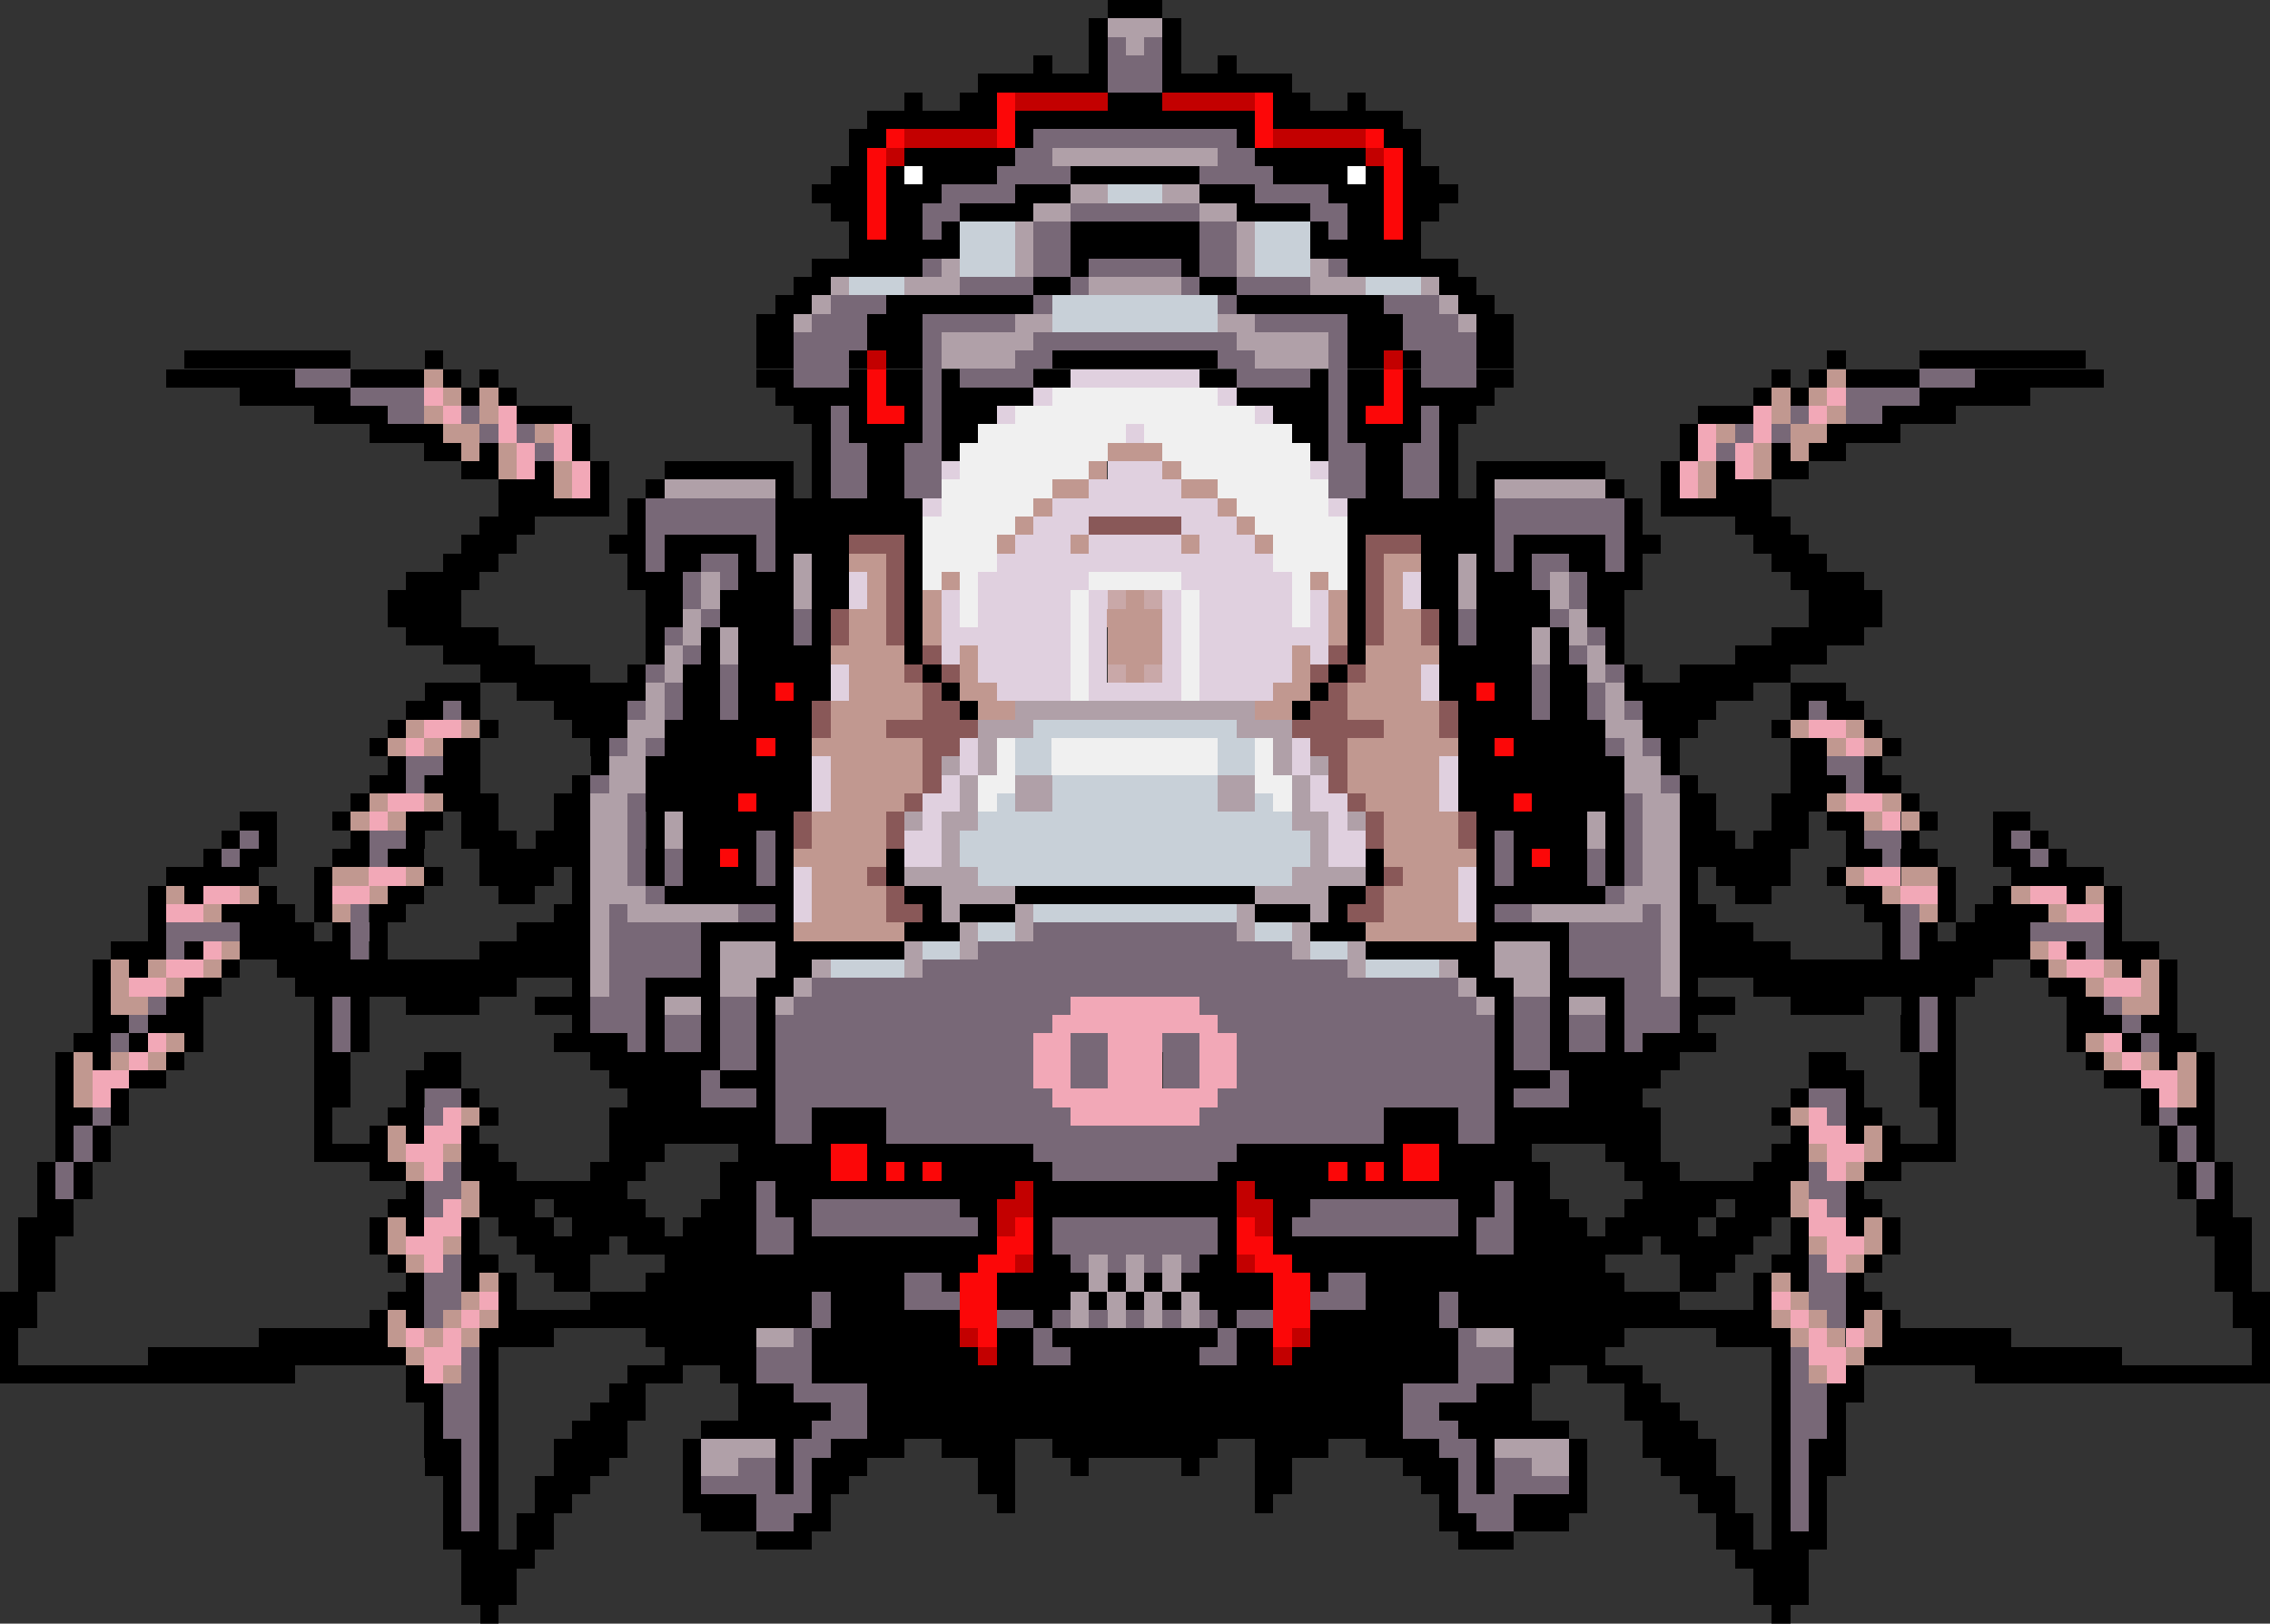 <svg xmlns="http://www.w3.org/2000/svg" shape-rendering="crispEdges" viewBox="0 -.5 123 88"><rect x="0" y="-.5" width="123" height="88" fill="#333333" stroke="none"/><path stroke="#000" d="M60 0h3m-4 1h1m3 0h1m-5 1h1m3 0h1m-8 1h1m2 0h1m3 0h1m2 0h1M53 4h7m3 0h7M49 5h1m2 0h2m6 0h3m6 0h2m2 0h1M47 6h7m1 0h13m1 0h7M46 7h2m7 0h1m11 0h1m7 0h2M46 8h1m2 0h6m13 0h6m2 0h1M45 9h2m1 0h1m1 0h4m4 0h7m4 0h4m1 0h1m1 0h2m-34 1h3m1 0h3m4 0h3m7 0h3m4 0h3m1 0h3m-34 1h2m1 0h2m2 0h4m11 0h4m2 0h2m1 0h2m-32 1h1m1 0h2m1 0h1m6 0h7m6 0h1m1 0h2m1 0h1m-31 1h6m6 0h7m6 0h6m-33 1h6m8 0h1m5 0h1m8 0h6m-36 1h2m11 0h2m7 0h2m11 0h2m-38 1h2m4 0h8m11 0h8m4 0h2m-40 1h2m4 0h3m23 0h3m4 0h2m-41 1h2m4 0h3m23 0h3m4 0h2m-72 1h9m4 0h1m17 0h2m3 0h1m1 0h2m7 0h9m7 0h2m1 0h1m3 0h2m17 0h1m4 0h9M9 20h7m3 0h4m1 0h1m1 0h1m14 0h2m3 0h1m1 0h2m1 0h1m4 0h2m7 0h2m4 0h1m1 0h2m1 0h1m3 0h2m14 0h1m1 0h1m1 0h4m3 0h7M13 21h6m6 0h1m1 0h1m14 0h5m1 0h2m1 0h5m11 0h5m1 0h2m1 0h5m14 0h1m1 0h1m6 0h6m-93 1h4m7 0h3m12 0h2m1 0h1m2 0h1m1 0h3m15 0h3m1 0h1m2 0h1m1 0h2m12 0h3m7 0h4m-86 1h4m7 0h1m12 0h1m1 0h4m1 0h2m17 0h2m1 0h4m1 0h1m12 0h1m7 0h4m-80 1h2m1 0h1m4 0h1m12 0h1m2 0h2m2 0h1m19 0h1m2 0h2m2 0h1m12 0h1m4 0h1m1 0h2m-75 1h2m2 0h1m2 0h1m3 0h7m1 0h1m2 0h2m25 0h2m2 0h1m1 0h7m3 0h1m2 0h1m2 0h2m-71 1h3m2 0h1m2 0h1m6 0h1m1 0h1m2 0h2m25 0h2m2 0h1m1 0h1m6 0h1m2 0h1m2 0h3m-69 1h6m1 0h1m7 0h8m23 0h8m7 0h1m1 0h6m-70 1h3m5 0h1m7 0h8m23 0h8m7 0h1m5 0h3m-72 1h3m5 0h2m1 0h5m1 0h4m3 0h1m23 0h1m3 0h4m1 0h5m1 0h2m5 0h3m-74 1h3m7 0h1m1 0h2m2 0h1m1 0h1m1 0h2m3 0h1m23 0h1m3 0h2m1 0h1m1 0h1m2 0h2m1 0h1m7 0h3m-77 1h4m8 0h3m3 0h3m1 0h2m3 0h1m23 0h1m3 0h2m1 0h3m3 0h3m8 0h4m-80 1h4m10 0h2m2 0h4m1 0h2m3 0h1m23 0h1m3 0h2m1 0h4m2 0h2m10 0h4m-81 1h4m10 0h2m2 0h4m1 0h1m4 0h1m23 0h1m4 0h1m1 0h4m2 0h2m10 0h4m-80 1h5m8 0h1m2 0h1m1 0h3m1 0h1m4 0h1m23 0h1m4 0h1m1 0h3m1 0h1m2 0h1m8 0h5m-77 1h5m6 0h1m2 0h1m1 0h5m4 0h1m23 0h1m4 0h5m1 0h1m2 0h1m6 0h5m-73 1h6m2 0h1m2 0h2m1 0h5m5 0h1m21 0h1m5 0h5m1 0h2m2 0h1m2 0h6m-74 1h3m2 0h7m2 0h2m1 0h2m1 0h2m6 0h1m19 0h1m6 0h2m1 0h2m1 0h2m2 0h7m2 0h3m-78 1h2m1 0h1m4 0h4m3 0h2m1 0h4m8 0h1m17 0h1m8 0h4m1 0h2m3 0h4m4 0h1m1 0h2m-80 1h1m4 0h1m4 0h3m2 0h8m35 0h8m2 0h3m4 0h1m4 0h1m-82 1h1m3 0h2m6 0h1m3 0h5m1 0h2m35 0h2m1 0h5m3 0h1m6 0h2m3 0h1m-82 1h1m2 0h2m6 0h1m2 0h9m35 0h9m2 0h1m6 0h2m2 0h1m-82 1h2m1 0h3m5 0h1m3 0h9m35 0h9m3 0h1m5 0h3m1 0h2m-84 1h1m4 0h3m3 0h2m3 0h5m1 0h3m35 0h3m1 0h5m3 0h2m3 0h3m4 0h1m-91 1h2m3 0h1m3 0h2m1 0h2m3 0h2m3 0h1m1 0h6m37 0h6m1 0h1m3 0h2m3 0h2m1 0h2m3 0h1m3 0h2m-98 1h1m1 0h1m4 0h1m2 0h1m2 0h3m1 0h3m3 0h1m1 0h4m1 0h1m37 0h1m1 0h4m1 0h1m3 0h3m1 0h3m2 0h1m2 0h1m4 0h1m1 0h1M11 46h1m1 0h2m3 0h2m1 0h2m3 0h6m3 0h1m1 0h2m1 0h1m1 0h1m5 0h1m25 0h1m5 0h1m1 0h1m1 0h2m1 0h1m3 0h6m3 0h2m1 0h2m3 0h2m1 0h1M9 47h5m3 0h1m5 0h1m2 0h4m1 0h1m3 0h1m1 0h4m1 0h1m5 0h1m25 0h1m5 0h1m1 0h4m1 0h1m3 0h1m1 0h4m2 0h1m5 0h1m3 0h5M8 48h1m1 0h1m3 0h1m2 0h1m3 0h2m4 0h2m2 0h1m4 0h7m6 0h2m4 0h13m4 0h2m6 0h7m4 0h1m2 0h2m4 0h2m3 0h1m2 0h1m3 0h1m1 0h1M8 49h1m3 0h4m1 0h1m2 0h2m8 0h2m10 0h1m7 0h1m1 0h3m13 0h3m1 0h1m7 0h1m10 0h2m8 0h2m2 0h1m1 0h4m3 0h1M8 50h1m4 0h4m1 0h1m1 0h1m7 0h4m6 0h5m6 0h3m19 0h3m6 0h5m6 0h4m7 0h1m1 0h1m1 0h4m4 0h1M6 51h3m1 0h1m2 0h6m1 0h1m5 0h6m6 0h1m3 0h7m25 0h7m3 0h1m6 0h6m5 0h1m1 0h6m2 0h1m1 0h3M5 52h1m1 0h1m4 0h1m2 0h17m6 0h1m3 0h2m35 0h2m3 0h1m6 0h17m2 0h1m4 0h1m1 0h1M5 53h1m4 0h2m4 0h12m3 0h1m3 0h4m2 0h2m37 0h2m2 0h4m3 0h1m3 0h12m4 0h2m4 0h1M5 54h1m3 0h2m6 0h1m1 0h1m2 0h4m3 0h3m3 0h1m2 0h1m2 0h1m39 0h1m2 0h1m2 0h1m3 0h3m3 0h4m2 0h1m1 0h1m6 0h2m3 0h1M5 55h2m1 0h3m6 0h1m1 0h1m11 0h1m3 0h1m2 0h1m2 0h1m39 0h1m2 0h1m2 0h1m3 0h1m11 0h1m1 0h1m6 0h3m1 0h2M4 56h2m1 0h1m2 0h1m6 0h1m1 0h1m10 0h4m1 0h1m2 0h1m2 0h1m39 0h1m2 0h1m2 0h1m1 0h4m10 0h1m1 0h1m6 0h1m2 0h1m1 0h2M3 57h1m1 0h1m3 0h1m7 0h2m4 0h2m7 0h7m2 0h1m39 0h1m2 0h7m7 0h2m4 0h2m7 0h1m3 0h1m1 0h1M3 58h1m3 0h2m8 0h2m3 0h3m8 0h5m1 0h3m39 0h3m1 0h5m8 0h3m3 0h2m8 0h2m3 0h1M3 59h1m2 0h1m10 0h2m3 0h1m2 0h1m8 0h4m3 0h1m39 0h1m3 0h4m8 0h1m2 0h1m3 0h2m10 0h1m2 0h1M3 60h2m1 0h1m10 0h1m3 0h2m3 0h1m6 0h9m2 0h4m27 0h4m2 0h9m6 0h1m3 0h2m3 0h1m10 0h1m1 0h2M3 61h1m1 0h1m11 0h1m2 0h1m1 0h1m2 0h1m7 0h9m2 0h4m27 0h4m2 0h9m7 0h1m2 0h1m1 0h1m2 0h1m11 0h1m1 0h1M3 62h1m1 0h1m11 0h4m4 0h2m6 0h3m4 0h5m2 0h9m11 0h9m2 0h5m4 0h3m6 0h2m4 0h4m11 0h1m1 0h1M2 63h1m1 0h1m15 0h2m3 0h3m4 0h3m4 0h6m2 0h1m1 0h1m1 0h6m9 0h6m1 0h1m1 0h1m2 0h6m4 0h3m4 0h3m3 0h2m15 0h1m1 0h1M2 64h1m1 0h1m17 0h1m3 0h8m5 0h2m1 0h13m1 0h11m1 0h13m1 0h2m5 0h8m3 0h1m17 0h1m1 0h1M2 65h2m17 0h2m3 0h3m1 0h5m3 0h3m1 0h2m8 0h2m2 0h11m2 0h2m8 0h2m1 0h3m3 0h5m1 0h3m3 0h2m17 0h2M1 66h3m16 0h1m1 0h1m2 0h1m1 0h3m1 0h5m1 0h4m2 0h1m9 0h1m2 0h1m9 0h1m2 0h1m9 0h1m2 0h4m1 0h5m1 0h3m1 0h1m2 0h1m1 0h1m16 0h3M1 67h2m17 0h1m4 0h1m2 0h5m1 0h7m2 0h11m2 0h1m9 0h1m2 0h11m2 0h7m1 0h5m2 0h1m4 0h1m17 0h2M1 68h2m18 0h1m3 0h2m2 0h3m4 0h17m3 0h2m7 0h2m3 0h17m4 0h3m2 0h2m3 0h1m18 0h2M1 69h2m19 0h1m2 0h1m1 0h1m2 0h2m3 0h14m2 0h1m2 0h5m1 0h1m1 0h1m1 0h5m2 0h1m2 0h14m3 0h2m2 0h1m1 0h1m2 0h1m19 0h2M0 70h2m19 0h2m4 0h1m4 0h12m1 0h4m5 0h4m1 0h1m1 0h1m1 0h1m1 0h4m5 0h4m1 0h12m4 0h1m4 0h2m19 0h2M0 71h2m18 0h1m1 0h1m4 0h17m1 0h7m4 0h1m9 0h1m4 0h7m1 0h17m4 0h1m1 0h1m18 0h2M0 72h1m13 0h7m5 0h4m5 0h6m3 0h8m2 0h2m1 0h9m1 0h2m2 0h8m3 0h6m5 0h4m5 0h7m13 0h1M0 73h1m7 0h14m4 0h1m9 0h5m3 0h9m1 0h2m2 0h7m2 0h2m1 0h9m3 0h5m9 0h1m4 0h14m7 0h1M0 74h16m6 0h1m3 0h1m7 0h3m2 0h2m3 0h35m3 0h2m2 0h3m7 0h1m3 0h1m6 0h16M22 75h2m2 0h1m6 0h2m5 0h3m4 0h29m4 0h3m5 0h2m6 0h1m2 0h2m-78 1h1m2 0h1m5 0h3m5 0h5m2 0h29m2 0h5m5 0h3m5 0h1m2 0h1m-77 1h1m2 0h1m4 0h3m4 0h6m3 0h29m3 0h6m4 0h3m4 0h1m2 0h1m-77 1h2m1 0h1m3 0h4m3 0h1m4 0h1m2 0h4m2 0h4m2 0h9m2 0h4m2 0h4m2 0h1m4 0h1m3 0h4m3 0h1m1 0h2m-77 1h2m1 0h1m3 0h3m4 0h1m4 0h1m1 0h3m6 0h2m3 0h1m5 0h1m3 0h2m6 0h3m1 0h1m4 0h1m4 0h3m3 0h1m1 0h2m-76 1h1m1 0h1m2 0h3m5 0h1m4 0h1m1 0h2m7 0h2m13 0h2m7 0h2m1 0h1m4 0h1m5 0h3m2 0h1m1 0h1m-75 1h1m1 0h1m2 0h2m6 0h4m3 0h1m9 0h1m13 0h1m9 0h1m3 0h4m6 0h2m2 0h1m1 0h1m-75 1h1m1 0h1m1 0h2m8 0h3m2 0h2m33 0h2m2 0h3m8 0h2m1 0h1m1 0h1m-75 1h3m1 0h2m11 0h3m35 0h3m11 0h2m1 0h3m-74 1h4m65 0h4m-73 1h3m67 0h3m-73 1h3m67 0h3m-72 1h1m69 0h1"/><path stroke="#b0a0a8" d="M60 1h3m-2 1h1m-5 6h9m-8 2h2m3 0h2m-9 1h2m7 0h2m-12 1h1m11 0h1m-13 1h1m11 0h1m-17 1h1m3 0h1m11 0h1m3 0h1m-27 1h1m3 0h3m7 0h5m7 0h3m3 0h1m-34 1h1m33 0h1m-36 1h1m11 0h2m9 0h2m11 0h1m-29 1h5m11 0h5m-21 1h4m13 0h4m-36 7h6m39 0h6m-44 4h1m35 0h1m-42 1h1m4 0h1m35 0h1m4 0h1m-47 1h1m4 0h1m35 0h1m4 0h1m-48 1h1m47 0h1m-49 1h1m1 0h1m43 0h1m1 0h1m-50 1h1m2 0h1m43 0h1m2 0h1m-51 1h1m49 0h1m-52 1h1m51 0h1m-53 1h1m19 0h13m19 0h1m-54 1h2m17 0h3m11 0h3m17 0h2m-55 1h1m18 0h1m15 0h1m18 0h1m-56 1h2m16 0h1m1 0h1m15 0h1m1 0h1m16 0h2m-57 1h2m17 0h1m2 0h2m9 0h2m2 0h1m17 0h2m-58 1h2m18 0h1m2 0h2m9 0h2m2 0h1m18 0h2m-59 1h2m2 0h1m12 0h1m1 0h2m17 0h2m1 0h1m12 0h1m2 0h2m-59 1h2m2 0h1m14 0h1m19 0h1m14 0h1m2 0h2m-59 1h2m17 0h1m19 0h1m17 0h2m-59 1h2m15 0h4m17 0h4m15 0h2m-59 1h3m16 0h4m13 0h4m16 0h3m-59 1h1m1 0h6m11 0h1m3 0h1m11 0h1m3 0h1m11 0h6m1 0h1m-59 1h1m19 0h1m2 0h1m11 0h1m2 0h1m19 0h1m-59 1h1m6 0h3m7 0h1m2 0h1m17 0h1m2 0h1m7 0h3m6 0h1m-59 1h1m6 0h3m2 0h1m4 0h1m23 0h1m4 0h1m2 0h3m6 0h1m-59 1h1m6 0h2m2 0h1m35 0h1m2 0h2m6 0h1m-55 1h2m4 0h1m37 0h1m4 0h2M59 68h1m1 0h1m1 0h1m-5 1h1m1 0h1m1 0h1m-6 1h1m1 0h1m1 0h1m1 0h1m-7 1h1m1 0h1m1 0h1m1 0h1m-24 1h2m37 0h2m-44 6h4m39 0h4m-47 1h2m43 0h2"/><path stroke="#786877" d="M60 2h1m1 0h1m-3 1h3m-3 1h3m-7 3h11M55 8h2m9 0h2M54 9h4m7 0h4m-18 1h4m13 0h4m-22 1h2m6 0h7m6 0h2m-23 1h1m5 0h2m7 0h2m5 0h1m-17 1h2m7 0h2m-17 1h1m5 0h2m1 0h5m1 0h2m5 0h1m-21 1h4m2 0h1m5 0h1m2 0h4m-26 1h3m8 0h1m9 0h1m8 0h3m-34 1h3m3 0h5m13 0h5m3 0h3m-36 1h4m3 0h1m5 0h11m5 0h1m3 0h4m-37 1h3m4 0h1m4 0h2m9 0h2m4 0h1m4 0h3m-64 1h3m24 0h3m4 0h1m1 0h4m11 0h4m1 0h1m4 0h3m24 0h3m-88 1h4m27 0h1m21 0h1m27 0h4m-83 1h2m2 0h1m19 0h1m4 0h1m21 0h1m4 0h1m19 0h1m2 0h2m-76 1h1m1 0h1m16 0h1m4 0h1m21 0h1m4 0h1m16 0h1m1 0h1m-68 1h1m15 0h2m2 0h2m21 0h2m2 0h2m15 0h1m-49 1h2m2 0h2m21 0h2m2 0h2m-33 1h2m2 0h2m21 0h2m2 0h2m-43 1h7m39 0h7m-53 1h7m39 0h7m-53 1h1m5 0h1m39 0h1m5 0h1m-53 1h1m2 0h2m1 0h1m39 0h1m1 0h2m2 0h1m-51 1h1m1 0h1m43 0h1m1 0h1m-49 1h1m47 0h1m-48 1h1m4 0h1m35 0h1m4 0h1m-49 1h1m6 0h1m35 0h1m6 0h1m-50 1h1m47 0h1m-51 1h1m3 0h1m43 0h1m3 0h1m-52 1h1m2 0h1m43 0h1m2 0h1m-63 1h1m9 0h1m1 0h1m2 0h1m43 0h1m2 0h1m1 0h1m9 0h1m-66 2h1m1 0h1m51 0h1m1 0h1m-68 1h2m75 0h2m-79 1h1m9 0h1m57 0h1m9 0h1m-67 1h1m53 0h1m-55 1h1m53 0h1m-76 1h1m6 0h2m12 0h1m6 0h1m39 0h1m6 0h1m12 0h2m6 0h1m-98 1h1m7 0h1m13 0h1m1 0h1m4 0h1m39 0h1m4 0h1m1 0h1m13 0h1m7 0h1m-77 1h1m1 0h1m4 0h1m39 0h1m4 0h1m1 0h1m-54 1h1m51 0h1m-69 1h1m13 0h1m6 0h2m39 0h2m6 0h1m13 0h1M9 50h4m6 0h1m13 0h5m18 0h11m18 0h5m13 0h1m6 0h4M9 51h1m9 0h1m13 0h5m15 0h17m15 0h5m13 0h1m9 0h1m-81 1h5m12 0h23m12 0h5m-57 1h2m9 0h35m9 0h2M8 54h1m9 0h1m13 0h3m4 0h2m2 0h15m7 0h15m2 0h2m4 0h3m13 0h1m9 0h1M7 55h1m10 0h1m13 0h3m1 0h2m1 0h2m1 0h15m9 0h15m1 0h2m1 0h2m1 0h3m13 0h1m10 0h1M6 56h1m11 0h1m15 0h1m1 0h2m1 0h2m1 0h14m2 0h2m3 0h2m2 0h14m1 0h2m1 0h2m1 0h1m15 0h1m11 0h1m-78 1h2m1 0h14m2 0h2m3 0h2m2 0h14m1 0h2m-46 1h1m3 0h14m2 0h2m3 0h2m2 0h14m3 0h1m-62 1h2m13 0h3m1 0h15m9 0h15m1 0h3m13 0h2M5 60h1m17 0h1m18 0h2m4 0h10m7 0h10m4 0h2m18 0h1m17 0h1M4 61h1m37 0h2m4 0h27m4 0h2m37 0h1M4 62h1m51 0h11m51 0h1M3 63h1m20 0h1m32 0h9m32 0h1m20 0h1M3 64h1m19 0h2m16 0h1m39 0h1m16 0h2m19 0h1m-97 1h1m17 0h1m2 0h8m19 0h8m2 0h1m17 0h1m-59 1h2m1 0h9m4 0h9m4 0h9m1 0h2m-41 1h2m14 0h9m14 0h2m-58 1h1m33 0h1m1 0h1m1 0h1m1 0h1m33 0h1m-76 1h2m24 0h2m21 0h2m24 0h2m-77 1h2m19 0h1m4 0h3m19 0h3m4 0h1m19 0h2m-77 1h1m20 0h1m9 0h2m1 0h1m1 0h1m1 0h1m1 0h1m1 0h1m1 0h2m9 0h1m20 0h1m-57 1h1m12 0h1m9 0h1m12 0h1m-55 1h1m15 0h3m12 0h2m7 0h2m12 0h3m15 0h1m-73 1h1m15 0h3m35 0h3m15 0h1m-74 1h2m17 0h4m29 0h4m17 0h2m-75 1h2m19 0h2m29 0h2m19 0h2m-75 1h2m18 0h3m29 0h3m18 0h2m-74 1h1m17 0h2m33 0h2m17 0h1m-73 1h1m14 0h2m1 0h1m35 0h1m1 0h2m14 0h1m-73 1h1m12 0h4m1 0h1m35 0h1m1 0h4m12 0h1m-73 1h1m15 0h3m35 0h3m15 0h1m-73 1h1m15 0h2m37 0h2m15 0h1"/><path stroke="#fc0708" d="M54 5h1m13 0h1M54 6h1m13 0h1M48 7h1m5 0h1m13 0h1m5 0h1M47 8h1m27 0h1M47 9h1m27 0h1m-29 1h1m27 0h1m-29 1h1m27 0h1m-29 1h1m27 0h1m-29 8h1m27 0h1m-29 1h1m27 0h1m-29 1h2m25 0h2M42 37h1m37 0h1m-40 3h1m39 0h1m-42 3h1m41 0h1m-44 3h1m43 0h1M45 62h2m29 0h2m-33 1h2m1 0h1m1 0h1m21 0h1m1 0h1m1 0h2m-23 3h1m11 0h1m-14 1h2m11 0h2m-16 1h2m13 0h2m-18 1h2m15 0h2m-19 1h2m15 0h2m-19 1h2m15 0h2m-18 1h1m15 0h1"/><path stroke="#c30000" d="M55 5h5m3 0h5M49 7h5m15 0h5M48 8h1m25 0h1M47 19h1m27 0h1M55 64h1m11 0h1m-14 1h2m11 0h2m-15 1h1m13 0h1m-14 2h1m11 0h1m-16 4h1m17 0h1m-18 1h1m15 0h1"/><path stroke="#fff" d="M49 9h1m23 0h1"/><path stroke="#c8d0d8" d="M60 10h3m-11 2h3m13 0h3m-19 1h3m13 0h3m-19 1h3m13 0h3m-25 1h3m25 0h3m-20 1h9m-9 1h9M56 39h11m-12 1h2m9 0h2m-13 1h2m9 0h2m-11 1h9m-12 1h1m2 0h9m2 0h1m-16 1h17m-18 1h19m-19 1h19m-18 1h17m-14 2h11m-14 1h2m13 0h2m-20 1h2m19 0h2m-28 1h4m25 0h4"/><path stroke="#c19890" d="M23 20h1m75 0h1m-76 1h1m1 0h1m69 0h1m1 0h1m-76 1h1m2 0h1m69 0h1m2 0h1m-76 1h2m3 0h1m63 0h1m3 0h2m-74 1h1m1 0h1m32 0h3m32 0h1m1 0h1m-71 1h1m2 0h1m28 0h1m3 0h1m28 0h1m2 0h1m-66 1h1m26 0h2m5 0h2m26 0h1m-37 1h1m9 0h1m-12 1h1m11 0h1m-14 1h1m3 0h1m5 0h1m3 0h1m-23 1h2m27 0h2m-30 1h1m3 0h1m19 0h1m3 0h1m-29 1h1m2 0h1m10 0h1m10 0h1m2 0h1m-30 1h2m2 0h1m9 0h3m9 0h1m2 0h2m-31 1h2m2 0h1m9 0h3m9 0h1m2 0h2m-32 1h4m3 0h1m7 0h3m7 0h1m3 0h4m-32 1h3m3 0h1m8 0h1m8 0h1m3 0h3m-31 1h4m2 0h2m15 0h2m2 0h4m-32 1h5m3 0h2m13 0h2m3 0h5m-56 1h1m2 0h1m19 0h3m27 0h3m19 0h1m2 0h1m-80 1h1m1 0h1m20 0h6m23 0h6m20 0h1m1 0h1m-57 1h5m23 0h5m-33 1h5m23 0h5m-58 1h1m2 0h1m21 0h4m25 0h4m21 0h1m2 0h1m-84 1h1m1 0h1m22 0h4m27 0h4m22 0h1m1 0h1m-60 1h4m27 0h4m-36 1h5m27 0h5m-62 1h2m2 0h1m21 0h3m29 0h3m21 0h1m2 0h2M9 48h1m3 0h1m6 0h1m23 0h4m27 0h4m23 0h1m6 0h1m3 0h1M11 49h1m6 0h1m25 0h4m27 0h4m25 0h1m6 0h1m-69 1h6m25 0h6m-68 1h1m97 0h1M6 52h1m1 0h1m2 0h1m99 0h1m2 0h1m1 0h1M6 53h1m2 0h1m103 0h1m2 0h1M6 54h2m107 0h2M9 56h1m103 0h1M4 57h1m1 0h1m1 0h1m105 0h1m1 0h1m1 0h1M4 58h1m113 0h1M4 59h1m113 0h1m-94 1h1m71 0h1m-77 1h1m79 0h1m-81 1h1m2 0h1m73 0h1m2 0h1m-80 1h1m77 0h1m-76 1h1m71 0h1m-73 1h1m71 0h1m-77 1h1m79 0h1m-81 1h1m2 0h1m73 0h1m2 0h1m-80 1h1m77 0h1m-75 1h1m69 0h1m-72 1h1m71 0h1m-77 1h1m2 0h1m1 0h1m69 0h1m1 0h1m2 0h1m-81 1h1m1 0h1m1 0h1m71 0h1m1 0h1m1 0h1m-80 1h1m77 0h1m-77 1h1m73 0h1"/><path stroke="#e0d0df" d="M58 20h7m-9 1h1m9 0h1m-13 1h1m13 0h1m-8 1h1m-11 2h1m8 0h3m8 0h1m-13 1h5m-14 1h1m6 0h9m6 0h1m-17 1h3m5 0h3m-12 1h3m1 0h5m1 0h3m-14 1h15m-23 1h1m6 0h6m5 0h6m6 0h1m-31 1h1m4 0h1m1 0h5m1 0h1m3 0h1m1 0h5m1 0h1m4 0h1m-26 1h1m1 0h5m1 0h1m3 0h1m1 0h5m1 0h1m-21 1h7m1 0h1m3 0h1m1 0h7m-21 1h1m1 0h5m1 0h1m3 0h1m1 0h5m1 0h1m-27 1h1m7 0h5m1 0h1m3 0h1m1 0h5m7 0h1m-33 1h1m8 0h4m1 0h5m1 0h4m8 0h1m-26 3h1m17 0h1m-27 1h1m7 0h1m17 0h1m7 0h1m-35 1h1m6 0h1m19 0h1m6 0h1m-35 1h1m5 0h2m19 0h2m5 0h1m-29 1h1m21 0h1m-24 1h2m21 0h2m-25 1h2m21 0h2m-31 1h1m35 0h1m-37 1h1m35 0h1m-37 1h1m35 0h1"/><path stroke="#f2a8b7" d="M23 21h1m75 0h1m-76 1h1m2 0h1m67 0h1m2 0h1m-72 1h1m2 0h1m61 0h1m2 0h1m-68 1h1m1 0h1m61 0h1m1 0h1m-67 1h1m2 0h1m59 0h1m2 0h1m-64 1h1m59 0h1M23 39h2m73 0h2m-78 1h1m77 0h1m-80 3h2m77 0h2m-82 1h1m81 0h1m-83 3h2m79 0h2m-92 1h2m5 0h2m83 0h2m5 0h2M9 49h2m101 0h2M11 51h1m99 0h1M9 52h2m101 0h2M7 53h2m105 0h2m-58 1h7m-8 1h9M8 56h1m47 0h2m2 0h3m2 0h2m47 0h1M7 57h1m48 0h2m2 0h3m2 0h2m48 0h1M5 58h2m49 0h2m2 0h3m2 0h2m49 0h2M5 59h1m51 0h9m51 0h1m-94 1h1m33 0h7m33 0h1m-76 1h2m73 0h2m-78 1h2m75 0h2m-78 1h1m75 0h1m-76 2h1m73 0h1m-76 1h2m73 0h2m-78 1h2m75 0h2m-78 1h1m75 0h1m-74 2h1m69 0h1m-72 1h1m71 0h1m-76 1h1m1 0h1m73 0h1m1 0h1m-78 1h2m73 0h2m-77 1h1m75 0h1"/><path stroke="#f0f0f0" d="M57 21h9m-11 1h13m-15 1h8m1 0h8m-18 1h8m3 0h8m-19 1h7m5 0h7m-20 1h6m9 0h6m-21 1h5m11 0h5m-22 1h5m13 0h5m-23 1h4m15 0h4m-23 1h4m15 0h4m-23 1h1m1 0h1m6 0h5m6 0h1m1 0h1m-21 1h1m5 0h1m5 0h1m5 0h1m-19 1h1m5 0h1m5 0h1m5 0h1m-13 1h1m5 0h1m-7 1h1m5 0h1m-7 1h1m5 0h1m-7 1h1m5 0h1m-11 3h1m2 0h9m2 0h1m-15 1h1m2 0h9m2 0h1m-16 1h2m13 0h2m-17 1h1m15 0h1"/><path stroke="#895858" d="M59 28h5m-18 1h3m25 0h3m-29 1h1m25 0h1m-27 1h1m25 0h1m-27 1h1m25 0h1m-30 1h1m2 0h1m25 0h1m2 0h1m-33 1h1m2 0h1m25 0h1m2 0h1m-28 1h1m21 0h1m-24 1h1m1 0h1m19 0h1m1 0h1m-24 1h1m21 0h1m-29 1h1m5 0h2m19 0h2m5 0h1m-35 1h1m3 0h5m17 0h5m3 0h1m-29 1h2m19 0h2m-23 1h1m21 0h1m-23 1h1m21 0h1m-24 1h1m23 0h1m-31 1h1m4 0h1m25 0h1m4 0h1m-37 1h1m4 0h1m25 0h1m4 0h1m-33 2h1m27 0h1m-28 1h1m25 0h1m-27 1h2m23 0h2"/><path stroke="#c9a8a8" d="M60 32h1m1 0h1m-3 4h1m1 0h1"/></svg>